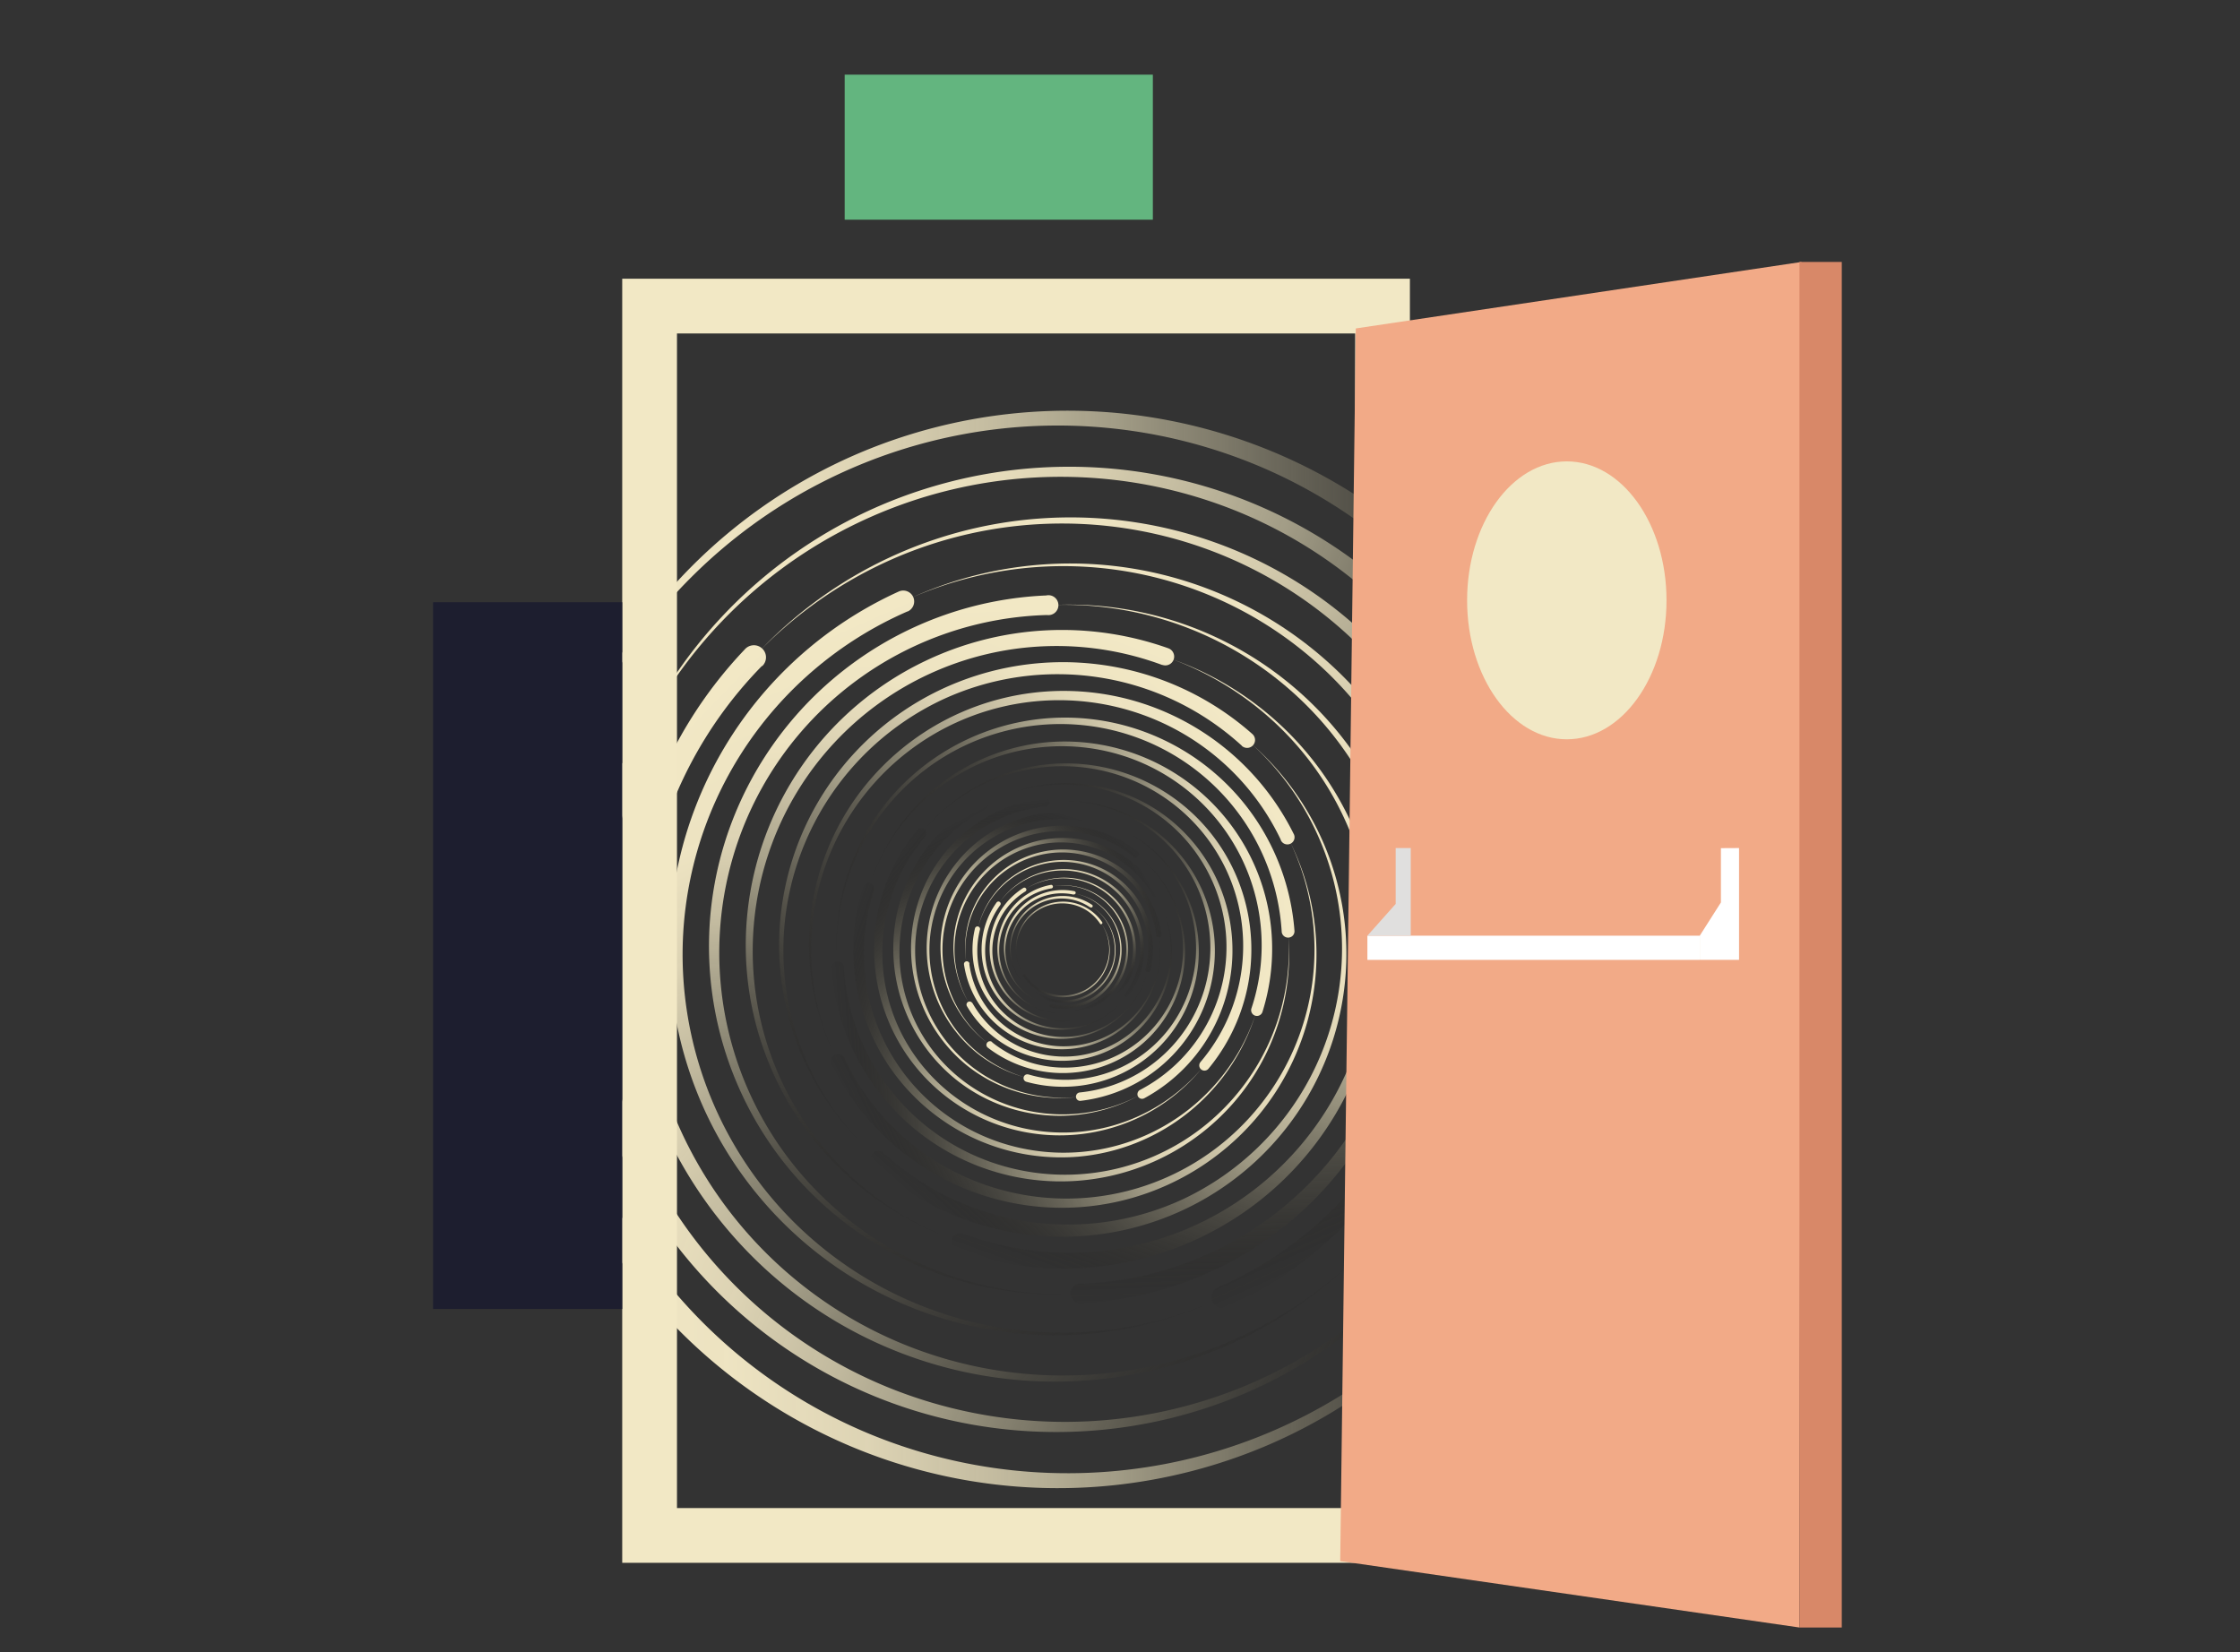 <svg xmlns="http://www.w3.org/2000/svg" xmlns:xlink="http://www.w3.org/1999/xlink" viewBox="0 0 450 332"><rect x="0" y="0" width="450" height="332" fill="#333333" stroke="none"/><defs><style>.cls-1{fill:url(#Dégradé_sans_nom_9);}.cls-2{fill:url(#Dégradé_sans_nom_9-2);}.cls-3{fill:url(#Dégradé_sans_nom_9-3);}.cls-4{fill:url(#Dégradé_sans_nom_9-4);}.cls-5{fill:url(#Dégradé_sans_nom_9-5);}.cls-6{fill:url(#Dégradé_sans_nom_9-6);}.cls-7{fill:url(#Dégradé_sans_nom_9-7);}.cls-8{fill:url(#Dégradé_sans_nom_9-8);}.cls-9{fill:url(#Dégradé_sans_nom_9-9);}.cls-10{fill:url(#Dégradé_sans_nom_9-10);}.cls-11{fill:url(#Dégradé_sans_nom_9-11);}.cls-12{fill:url(#Dégradé_sans_nom_9-12);}.cls-13{fill:url(#Dégradé_sans_nom_9-13);}.cls-14{fill:url(#Dégradé_sans_nom_9-14);}.cls-15{fill:url(#Dégradé_sans_nom_9-15);}.cls-16{fill:url(#Dégradé_sans_nom_9-16);}.cls-17{fill:url(#Dégradé_sans_nom_9-17);}.cls-18{fill:url(#Dégradé_sans_nom_9-18);}.cls-19{fill:url(#Dégradé_sans_nom_9-19);}.cls-20{fill:url(#Dégradé_sans_nom_9-20);}.cls-21{fill:url(#Dégradé_sans_nom_9-21);}.cls-22{fill:url(#Dégradé_sans_nom_9-22);}.cls-23{fill:url(#Dégradé_sans_nom_9-23);}.cls-24{fill:url(#Dégradé_sans_nom_9-24);}.cls-25{fill:url(#Dégradé_sans_nom_9-25);}.cls-26{fill:url(#Dégradé_sans_nom_9-26);}.cls-27{fill:url(#Dégradé_sans_nom_9-27);}.cls-28{fill:url(#Dégradé_sans_nom_9-28);}.cls-29{fill:url(#Dégradé_sans_nom_9-29);}.cls-30{fill:url(#Dégradé_sans_nom_9-30);}.cls-31{fill:url(#Dégradé_sans_nom_9-31);}.cls-32{fill:url(#Dégradé_sans_nom_9-32);}.cls-33{fill:url(#Dégradé_sans_nom_9-33);}.cls-34{fill:url(#Dégradé_sans_nom_9-34);}.cls-35{fill:url(#Dégradé_sans_nom_9-35);}.cls-36{fill:url(#Dégradé_sans_nom_9-36);}.cls-37{fill:url(#Dégradé_sans_nom_9-37);}.cls-38{fill:url(#Dégradé_sans_nom_9-38);}.cls-39{fill:url(#Dégradé_sans_nom_9-39);}.cls-40{fill:url(#Dégradé_sans_nom_9-40);}.cls-41{fill:url(#Dégradé_sans_nom_9-41);}.cls-42{fill:url(#Dégradé_sans_nom_9-42);}.cls-43{fill:url(#Dégradé_sans_nom_9-43);}.cls-44{fill:url(#Dégradé_sans_nom_9-44);}.cls-45{fill:url(#Dégradé_sans_nom_9-45);}.cls-46{fill:url(#Dégradé_sans_nom_9-46);}.cls-47{fill:url(#Dégradé_sans_nom_9-47);}.cls-48{fill:url(#Dégradé_sans_nom_9-48);}.cls-49{fill:none;stroke:#f2e8c5;stroke-miterlimit:10;stroke-width:11px;}.cls-50{fill:#63b57f;}.cls-51{fill:#f2aa87;}.cls-52{fill:#d88868;}.cls-53{fill:#fff;}.cls-54{fill:#e0dfde;}.cls-55{fill:#f2e8c5;}.cls-56{fill:#1d1e2f;}</style><linearGradient id="Dégradé_sans_nom_9" x1="105" y1="137.51" x2="322" y2="137.51" gradientTransform="translate(238.64 194.18) rotate(146) scale(0.09)" gradientUnits="userSpaceOnUse"><stop offset="0" stop-color="#f2e8c5"/><stop offset="0.19" stop-color="#efe5c3" stop-opacity="0.99"/><stop offset="0.32" stop-color="#e6dcbb" stop-opacity="0.95"/><stop offset="0.44" stop-color="#d6cdae" stop-opacity="0.88"/><stop offset="0.55" stop-color="#bfb89c" stop-opacity="0.79"/><stop offset="0.65" stop-color="#a29c84" stop-opacity="0.67"/><stop offset="0.75" stop-color="#7f7a67" stop-opacity="0.52"/><stop offset="0.85" stop-color="#545145" stop-opacity="0.35"/><stop offset="0.94" stop-color="#25231e" stop-opacity="0.15"/><stop offset="1" stop-opacity="0"/></linearGradient><linearGradient id="Dégradé_sans_nom_9-2" x1="105" y1="243.99" x2="322" y2="243.99" xlink:href="#Dégradé_sans_nom_9"/><linearGradient id="Dégradé_sans_nom_9-3" x1="105" y1="137.51" x2="322" y2="137.51" gradientTransform="matrix(-0.06, 0.08, -0.08, -0.06, 240.83, 183.82)" xlink:href="#Dégradé_sans_nom_9"/><linearGradient id="Dégradé_sans_nom_9-4" x1="105" y1="243.99" x2="322" y2="243.99" gradientTransform="matrix(-0.06, 0.08, -0.08, -0.06, 240.83, 183.82)" xlink:href="#Dégradé_sans_nom_9"/><linearGradient id="Dégradé_sans_nom_9-5" x1="105" y1="137.51" x2="322" y2="137.51" gradientTransform="matrix(-0.02, 0.11, -0.11, -0.02, 238.77, 172.24)" xlink:href="#Dégradé_sans_nom_9"/><linearGradient id="Dégradé_sans_nom_9-6" x1="105" y1="243.99" x2="322" y2="243.99" gradientTransform="matrix(-0.02, 0.11, -0.11, -0.02, 238.77, 172.24)" xlink:href="#Dégradé_sans_nom_9"/><linearGradient id="Dégradé_sans_nom_9-7" x1="105" y1="137.51" x2="322" y2="137.51" gradientTransform="translate(231.83 161.16) rotate(80) scale(0.12)" xlink:href="#Dégradé_sans_nom_9"/><linearGradient id="Dégradé_sans_nom_9-8" x1="105" y1="243.99" x2="322" y2="243.99" gradientTransform="translate(231.83 161.16) rotate(80) scale(0.12)" xlink:href="#Dégradé_sans_nom_9"/><linearGradient id="Dégradé_sans_nom_9-9" x1="105" y1="137.51" x2="322" y2="137.51" gradientTransform="matrix(0.07, 0.11, -0.11, 0.07, 220.07, 152.64)" xlink:href="#Dégradé_sans_nom_9"/><linearGradient id="Dégradé_sans_nom_9-10" x1="105" y1="243.99" x2="322" y2="243.99" gradientTransform="matrix(0.07, 0.11, -0.11, 0.07, 220.07, 152.64)" xlink:href="#Dégradé_sans_nom_9"/><linearGradient id="Dégradé_sans_nom_9-11" x1="105" y1="137.51" x2="322" y2="137.51" gradientTransform="translate(204.4 148.75) rotate(36) scale(0.15)" xlink:href="#Dégradé_sans_nom_9"/><linearGradient id="Dégradé_sans_nom_9-12" x1="105" y1="243.99" x2="322" y2="243.99" gradientTransform="translate(204.4 148.75) rotate(36) scale(0.15)" xlink:href="#Dégradé_sans_nom_9"/><linearGradient id="Dégradé_sans_nom_9-13" x1="105" y1="137.51" x2="322" y2="137.51" gradientTransform="translate(186.65 151.27) rotate(14) scale(0.17)" xlink:href="#Dégradé_sans_nom_9"/><linearGradient id="Dégradé_sans_nom_9-14" x1="105" y1="243.99" x2="322" y2="243.99" gradientTransform="translate(186.65 151.27) rotate(14) scale(0.17)" xlink:href="#Dégradé_sans_nom_9"/><linearGradient id="Dégradé_sans_nom_9-15" x1="105" y1="137.51" x2="322" y2="137.51" gradientTransform="translate(169.4 161.25) rotate(-8) scale(0.19)" xlink:href="#Dégradé_sans_nom_9"/><linearGradient id="Dégradé_sans_nom_9-16" x1="105" y1="243.99" x2="322" y2="243.99" gradientTransform="translate(169.4 161.25) rotate(-8) scale(0.19)" xlink:href="#Dégradé_sans_nom_9"/><linearGradient id="Dégradé_sans_nom_9-17" x1="105" y1="137.51" x2="322" y2="137.51" gradientTransform="matrix(0.18, -0.1, 0.1, 0.18, 155.79, 178.72)" xlink:href="#Dégradé_sans_nom_9"/><linearGradient id="Dégradé_sans_nom_9-18" x1="105" y1="243.99" x2="322" y2="243.99" gradientTransform="matrix(0.18, -0.1, 0.1, 0.18, 155.79, 178.72)" xlink:href="#Dégradé_sans_nom_9"/><linearGradient id="Dégradé_sans_nom_9-19" x1="105" y1="137.51" x2="322" y2="137.51" gradientTransform="translate(149.04 202.37) rotate(-52) scale(0.23)" xlink:href="#Dégradé_sans_nom_9"/><linearGradient id="Dégradé_sans_nom_9-20" x1="105" y1="243.99" x2="322" y2="243.99" gradientTransform="translate(149.04 202.37) rotate(-52) scale(0.23)" xlink:href="#Dégradé_sans_nom_9"/><linearGradient id="Dégradé_sans_nom_9-21" x1="105" y1="137.51" x2="322" y2="137.51" gradientTransform="translate(151.93 229.55) rotate(-74) scale(0.25)" xlink:href="#Dégradé_sans_nom_9"/><linearGradient id="Dégradé_sans_nom_9-22" x1="105" y1="243.99" x2="322" y2="243.99" gradientTransform="translate(151.93 229.55) rotate(-74) scale(0.25)" xlink:href="#Dégradé_sans_nom_9"/><linearGradient id="Dégradé_sans_nom_9-23" x1="105" y1="137.51" x2="322" y2="137.51" gradientTransform="matrix(-0.03, -0.28, 0.28, -0.03, 166.22, 256.35)" xlink:href="#Dégradé_sans_nom_9"/><linearGradient id="Dégradé_sans_nom_9-24" x1="105" y1="243.99" x2="322" y2="243.99" gradientTransform="matrix(-0.03, -0.28, 0.28, -0.03, 166.22, 256.35)" xlink:href="#Dégradé_sans_nom_9"/><linearGradient id="Dégradé_sans_nom_9-25" x1="105" y1="137.51" x2="322" y2="137.51" gradientTransform="translate(192.1 278.01) rotate(-118) scale(0.31)" xlink:href="#Dégradé_sans_nom_9"/><linearGradient id="Dégradé_sans_nom_9-26" x1="105" y1="243.99" x2="322" y2="243.99" gradientTransform="translate(192.1 278.01) rotate(-118) scale(0.31)" xlink:href="#Dégradé_sans_nom_9"/><linearGradient id="Dégradé_sans_nom_9-27" x1="105" y1="137.51" x2="322" y2="137.51" gradientTransform="matrix(-0.27, -0.22, 0.22, -0.27, 227.77, 289.55)" xlink:href="#Dégradé_sans_nom_9"/><linearGradient id="Dégradé_sans_nom_9-28" x1="105" y1="243.99" x2="322" y2="243.99" gradientTransform="matrix(-0.27, -0.22, 0.22, -0.27, 227.77, 289.55)" xlink:href="#Dégradé_sans_nom_9"/><linearGradient id="Dégradé_sans_nom_9-29" x1="105" y1="137.51" x2="322" y2="137.51" gradientTransform="matrix(-0.37, -0.12, 0.12, -0.37, 269.33, 286.59)" xlink:href="#Dégradé_sans_nom_9"/><linearGradient id="Dégradé_sans_nom_9-30" x1="105" y1="243.99" x2="322" y2="243.99" gradientTransform="matrix(-0.37, -0.12, 0.12, -0.37, 269.33, 286.59)" xlink:href="#Dégradé_sans_nom_9"/><linearGradient id="Dégradé_sans_nom_9-31" x1="105" y1="137.51" x2="322" y2="137.51" gradientTransform="matrix(-0.43, 0.03, -0.03, -0.43, 310.91, 266.25)" xlink:href="#Dégradé_sans_nom_9"/><linearGradient id="Dégradé_sans_nom_9-32" x1="105" y1="243.99" x2="322" y2="243.99" gradientTransform="matrix(-0.43, 0.03, -0.03, -0.43, 310.91, 266.25)" xlink:href="#Dégradé_sans_nom_9"/><linearGradient id="Dégradé_sans_nom_9-33" x1="105" y1="137.51" x2="322" y2="137.51" gradientTransform="translate(345.28 227.99) rotate(154) scale(0.48)" xlink:href="#Dégradé_sans_nom_9"/><linearGradient id="Dégradé_sans_nom_9-34" x1="105" y1="243.99" x2="322" y2="243.99" gradientTransform="translate(345.28 227.99) rotate(154) scale(0.48)" xlink:href="#Dégradé_sans_nom_9"/><linearGradient id="Dégradé_sans_nom_9-35" x1="105" y1="137.51" x2="322" y2="137.51" gradientTransform="translate(364.76 174.26) rotate(132) scale(0.53)" xlink:href="#Dégradé_sans_nom_9"/><linearGradient id="Dégradé_sans_nom_9-36" x1="105" y1="243.99" x2="322" y2="243.99" gradientTransform="translate(364.76 174.26) rotate(132) scale(0.53)" xlink:href="#Dégradé_sans_nom_9"/><linearGradient id="Dégradé_sans_nom_9-37" x1="105" y1="137.51" x2="322" y2="137.51" gradientTransform="translate(362.46 110.81) rotate(110) scale(0.59)" xlink:href="#Dégradé_sans_nom_9"/><linearGradient id="Dégradé_sans_nom_9-38" x1="105" y1="243.99" x2="322" y2="243.99" gradientTransform="translate(362.46 110.81) rotate(110) scale(0.59)" xlink:href="#Dégradé_sans_nom_9"/><linearGradient id="Dégradé_sans_nom_9-39" x1="105" y1="137.51" x2="322" y2="137.51" gradientTransform="translate(333.69 46.39) rotate(88) scale(0.66)" xlink:href="#Dégradé_sans_nom_9"/><linearGradient id="Dégradé_sans_nom_9-40" x1="105" y1="243.99" x2="322" y2="243.99" gradientTransform="translate(333.69 46.39) rotate(88) scale(0.66)" xlink:href="#Dégradé_sans_nom_9"/><linearGradient id="Dégradé_sans_nom_9-41" x1="105" y1="137.51" x2="322" y2="137.51" gradientTransform="translate(277.23 -8) rotate(66) scale(0.73)" xlink:href="#Dégradé_sans_nom_9"/><linearGradient id="Dégradé_sans_nom_9-42" x1="105" y1="243.99" x2="322" y2="243.99" gradientTransform="translate(277.23 -8) rotate(66) scale(0.73)" xlink:href="#Dégradé_sans_nom_9"/><linearGradient id="Dégradé_sans_nom_9-43" x1="105" y1="137.51" x2="322" y2="137.51" gradientTransform="translate(196.43 -40.52) rotate(44) scale(0.81)" xlink:href="#Dégradé_sans_nom_9"/><linearGradient id="Dégradé_sans_nom_9-44" x1="105" y1="243.99" x2="322" y2="243.99" gradientTransform="translate(196.43 -40.52) rotate(44) scale(0.81)" xlink:href="#Dégradé_sans_nom_9"/><linearGradient id="Dégradé_sans_nom_9-45" x1="105" y1="137.51" x2="322" y2="137.51" gradientTransform="translate(99.65 -40.4) rotate(22) scale(0.9)" xlink:href="#Dégradé_sans_nom_9"/><linearGradient id="Dégradé_sans_nom_9-46" x1="105" y1="243.99" x2="322" y2="243.99" gradientTransform="translate(99.65 -40.4) rotate(22) scale(0.9)" xlink:href="#Dégradé_sans_nom_9"/><linearGradient id="Dégradé_sans_nom_9-47" x1="105" y1="137.51" x2="322" y2="137.51" gradientTransform="matrix(1, 0, 0, 1, 0, 0)" xlink:href="#Dégradé_sans_nom_9"/><linearGradient id="Dégradé_sans_nom_9-48" x1="105" y1="243.99" x2="322" y2="243.99" gradientTransform="matrix(1, 0, 0, 1, 0, 0)" xlink:href="#Dégradé_sans_nom_9"/></defs><g id="Calque_1" data-name="Calque 1"><path class="cls-1" d="M206,195.92a9,9,0,0,0,5.79,3.9,9.17,9.17,0,0,0,6.9-1.34,9.34,9.34,0,0,0,2.56-2.53,9.65,9.65,0,0,0,1.4-3.34,9.35,9.35,0,0,0-1.37-7,9.4,9.4,0,0,1,1.45,3.36,9.64,9.64,0,0,1,.05,3.67,9.5,9.5,0,0,1-1.37,3.42,9.36,9.36,0,0,1-2.57,2.64,9.5,9.5,0,0,1-3.41,1.47,9.7,9.7,0,0,1-3.72.05,9.62,9.62,0,0,1-6.15-4,.27.27,0,1,1,.44-.3Z"/><path class="cls-2" d="M221,185.58a9.26,9.26,0,0,0-2.5-2.53,9.19,9.19,0,0,0-10.19,0,9.34,9.34,0,0,0-2.56,2.53,9.65,9.65,0,0,0-1.4,3.34,9.35,9.35,0,0,0,1.37,7,9.4,9.4,0,0,1-1.45-3.36,9.64,9.64,0,0,1-.05-3.67,9.5,9.5,0,0,1,1.37-3.42,9.27,9.27,0,0,1,2.58-2.64,9.38,9.38,0,0,1,3.4-1.47,9.7,9.7,0,0,1,3.72-.05,9.62,9.62,0,0,1,6.15,4,.27.27,0,0,1-.44.3Z"/><path class="cls-3" d="M208,199.19a10.16,10.16,0,0,0,3.62,1.56,10.34,10.34,0,0,0,4,.05,10.22,10.22,0,0,0,3.7-1.47,10.31,10.31,0,0,0,4.44-6.46,10.46,10.46,0,0,0,0-4,10.25,10.25,0,0,0-4.32-6.64,10.48,10.48,0,0,1,2.93,14.5,10.64,10.64,0,0,1-14.71,3,.3.3,0,0,1,.32-.5Z"/><path class="cls-4" d="M219,182.31a10.16,10.16,0,0,0-3.62-1.56,10.34,10.34,0,0,0-4-.05,10.22,10.22,0,0,0-3.7,1.47,10.31,10.31,0,0,0-4.44,6.46,10.46,10.46,0,0,0,0,4,10.25,10.25,0,0,0,4.32,6.64,10.48,10.48,0,0,1-2.93-14.5,10.64,10.64,0,0,1,14.71-3,.3.3,0,1,1-.32.5Z"/><path class="cls-5" d="M211.3,201.75a11.29,11.29,0,0,0,13.46-8.61,11.06,11.06,0,0,0,.1-4.44,11.31,11.31,0,0,0-1.61-4.16,11.49,11.49,0,0,0-7.22-5,11.6,11.6,0,0,1,4.17,1.74,11.67,11.67,0,0,1,3.12,16.2,12,12,0,0,1-3.26,3.24,11.87,11.87,0,0,1-8.89,1.72.33.33,0,1,1,.13-.64Z"/><path class="cls-6" d="M215.7,179.75a11.29,11.29,0,0,0-13.46,8.61,11.06,11.06,0,0,0-.1,4.44,11.31,11.31,0,0,0,1.61,4.16,11.49,11.49,0,0,0,7.22,5,11.6,11.6,0,0,1-4.17-1.74,11.67,11.67,0,0,1-3.12-16.2,11.87,11.87,0,0,1,3.27-3.24,11.84,11.84,0,0,1,8.88-1.72.32.32,0,0,1,.26.39.33.33,0,0,1-.39.25Z"/><path class="cls-7" d="M215.81,203a12.53,12.53,0,0,0,4.56-1.73,12.59,12.59,0,0,0,5.58-7.82,12.73,12.73,0,0,0-9.53-15.21,13.14,13.14,0,0,0-5-.15,12.94,12.94,0,0,1,15,10.37,13.07,13.07,0,0,1-5.75,13.35,13,13,0,0,1-4.77,1.9.36.36,0,1,1-.13-.71Z"/><path class="cls-8" d="M211.19,178.5a12.53,12.53,0,0,0-4.56,1.73,12.59,12.59,0,0,0-5.58,7.82,12.73,12.73,0,0,0,9.53,15.21,13.14,13.14,0,0,0,5,.15,12.94,12.94,0,0,1-15-10.37,13.07,13.07,0,0,1,5.75-13.35,13,13,0,0,1,4.77-1.9.36.36,0,1,1,.13.71Z"/><path class="cls-9" d="M221,202.4a13.94,13.94,0,0,0,6.47-14.05,14.06,14.06,0,0,0-5.62-9.17,14.14,14.14,0,0,0-10.53-2.53,14.32,14.32,0,0,0-5.21,1.92,14.39,14.39,0,0,1,15.92.36,14.51,14.51,0,0,1,5.82,15,14.84,14.84,0,0,1-2.29,5.21,14.66,14.66,0,0,1-4.13,4,.4.4,0,1,1-.44-.68Z"/><path class="cls-10" d="M206,179.1a13.94,13.94,0,0,0-6.47,14.05,14.06,14.06,0,0,0,5.62,9.17,14.14,14.14,0,0,0,10.53,2.53,14.32,14.32,0,0,0,5.21-1.92,14.39,14.39,0,0,1-15.92-.36,14.54,14.54,0,0,1,.6-24.16.4.4,0,0,1,.56.12.41.41,0,0,1-.12.56Z"/><path class="cls-11" d="M226.06,199.64a15.42,15.42,0,0,0,2.86-11.47,15.61,15.61,0,0,0-11.65-12.81,15.81,15.81,0,0,0-11.91,1.78,15.71,15.71,0,0,0-4.56,4.15,15.9,15.9,0,0,1,10.32-6.44,16,16,0,0,1,16.23,7.33,16.22,16.22,0,0,1-.56,18,.46.46,0,0,1-.63.11.45.45,0,0,1-.11-.63Z"/><path class="cls-12" d="M200.94,181.86a15.42,15.42,0,0,0-2.86,11.47,15.61,15.61,0,0,0,11.65,12.81,15.73,15.73,0,0,0,16.47-5.93,15.9,15.9,0,0,1-10.32,6.44,16,16,0,0,1-16.23-7.33,16.22,16.22,0,0,1,.56-18,.46.46,0,0,1,.63-.11.45.45,0,0,1,.11.63Z"/><path class="cls-13" d="M230.14,194.68A17.28,17.28,0,0,0,211,173.33a17.52,17.52,0,0,0-14.5,13,17.66,17.66,0,0,1,7.94-10.93,17.81,17.81,0,0,1,19.78.79,18,18,0,0,1,6.91,18.78.5.5,0,1,1-1-.24Z"/><path class="cls-14" d="M196.86,186.82A17.28,17.28,0,0,0,216,208.17a17.52,17.52,0,0,0,14.5-13,17.66,17.66,0,0,1-7.94,10.93,17.81,17.81,0,0,1-19.78-.79,18,18,0,0,1-6.91-18.78.5.5,0,0,1,1,.24Z"/><path class="cls-15" d="M232.28,187.88a19,19,0,0,0-7.3-12.64,19.15,19.15,0,0,0-14.19-3.8,19.42,19.42,0,0,0-16.68,21.8,19.6,19.6,0,0,1,3.63-14.57,20,20,0,0,1,5.7-5.18,19.9,19.9,0,0,1,22,1.08,20.07,20.07,0,0,1,7.9,13.15.56.56,0,0,1-.47.63.55.55,0,0,1-.63-.46Z"/><path class="cls-16" d="M194.72,193.62a19.14,19.14,0,0,0,21.49,16.44,19.42,19.42,0,0,0,16.68-21.8,19.6,19.6,0,0,1-3.63,14.57,20,20,0,0,1-5.7,5.18,19.9,19.9,0,0,1-22-1.08,20.07,20.07,0,0,1-7.9-13.15.56.56,0,0,1,.47-.63.55.55,0,0,1,.63.46Z"/><path class="cls-17" d="M231.65,180a21.33,21.33,0,0,0-35.33-2.54,21.71,21.71,0,0,0-3.78,7.51,21.45,21.45,0,0,0-.63,8.4,21.67,21.67,0,0,0,2.65,8,21.82,21.82,0,0,1-2.32-16.52,22,22,0,0,1,26.87-15.77,22.15,22.15,0,0,1,13.61,10.26.62.62,0,0,1-1.07.62Z"/><path class="cls-18" d="M195.35,201.52a21.23,21.23,0,0,0,21.06,10.61,21.56,21.56,0,0,0,16-32,21.82,21.82,0,0,1,2.32,16.52,22,22,0,0,1-26.87,15.77,22.22,22.22,0,0,1-13.61-10.26.62.62,0,0,1,1.07-.63Z"/><path class="cls-19" d="M227.71,172.1a23.41,23.41,0,0,0-8.14-4.21,23.77,23.77,0,0,0-29.31,16.3,24,24,0,0,0,8.16,25.4,24.27,24.27,0,0,1-8.65-25.54,24.51,24.51,0,0,1,20.5-17.94,24.77,24.77,0,0,1,18.29,4.9.7.7,0,0,1,.12,1,.68.68,0,0,1-1,.12Z"/><path class="cls-20" d="M199.29,209.4a23.41,23.41,0,0,0,8.14,4.21,23.77,23.77,0,0,0,29.31-16.3,24,24,0,0,0-8.16-25.4,24.27,24.27,0,0,1,8.65,25.54,24.51,24.51,0,0,1-20.5,17.94,24.77,24.77,0,0,1-18.29-4.9.7.7,0,0,1-.12-1,.68.68,0,0,1,1-.12Z"/><path class="cls-21" d="M220.38,165.62a26.23,26.23,0,0,0-27.8,8.64,26.58,26.58,0,0,0,4,37.32,26.88,26.88,0,0,0,9.24,4.86,26.91,26.91,0,0,1-9.36-4.71,27.25,27.25,0,0,1,13.64-48.38,27.72,27.72,0,0,1,10.72.8.77.77,0,0,1,.53.94.76.76,0,0,1-.94.53Z"/><path class="cls-22" d="M206.62,215.88a26.23,26.23,0,0,0,27.8-8.64,26.58,26.58,0,0,0-4-37.32,26.88,26.88,0,0,0-9.24-4.86,26.91,26.91,0,0,1,9.36,4.71,27.25,27.25,0,0,1-13.64,48.38,27.72,27.72,0,0,1-10.72-.8.77.77,0,0,1-.53-.94.76.76,0,0,1,.94-.53Z"/><path class="cls-23" d="M210.12,162a29.18,29.18,0,0,0-25,20.47,29.46,29.46,0,0,0,9.45,31.31,29.65,29.65,0,0,0,21.73,6.64,29.91,29.91,0,0,1-22-6.31A30.37,30.37,0,0,1,210,160.31a.85.85,0,0,1,.19,1.68Z"/><path class="cls-24" d="M216.88,219.5a29.18,29.18,0,0,0,25-20.47,29.46,29.46,0,0,0-9.45-31.31,29.65,29.65,0,0,0-21.73-6.64,29.91,29.91,0,0,1,22,6.31,30.23,30.23,0,0,1,4.76,42.47,30.53,30.53,0,0,1-20.45,11.33.85.85,0,0,1-.19-1.68Z"/><path class="cls-25" d="M198.05,162.53a32.51,32.51,0,0,0-5.73,53.68,32.93,32.93,0,0,0,11.22,6.16,32.93,32.93,0,0,0,25.16-2.2,33.34,33.34,0,0,1-36.83-3.41,33.79,33.79,0,0,1,5.3-55.89.94.94,0,0,1,1.28.38,1,1,0,0,1-.38,1.28Z"/><path class="cls-26" d="M229,219a32.39,32.39,0,0,0,17.27-31.52,32.81,32.81,0,0,0-35.54-29.73,33.29,33.29,0,0,0-12.38,3.61,33.34,33.34,0,0,1,36.83,3.41,33.79,33.79,0,0,1-5.3,55.89.94.94,0,0,1-1.28-.38,1,1,0,0,1,.38-1.28Z"/><path class="cls-27" d="M185.84,168.11a36,36,0,0,0-4.67,39.66,36.35,36.35,0,0,0,21.1,18,36.61,36.61,0,0,0,39.13-11.07,36.69,36.69,0,0,1-11.13,9.1A37.23,37.23,0,0,1,180,208.37a37.62,37.62,0,0,1,4.23-41.6,1,1,0,1,1,1.61,1.33Z"/><path class="cls-28" d="M241.16,213.39a36,36,0,0,0,4.67-39.66,36.35,36.35,0,0,0-21.1-18,36.61,36.61,0,0,0-39.13,11.07,36.69,36.69,0,0,1,11.13-9.1A37.23,37.23,0,0,1,247,173.13a37.62,37.62,0,0,1-4.23,41.6,1,1,0,1,1-1.61-1.33Z"/><path class="cls-29" d="M175.58,178.94a40,40,0,0,0,25.32,50.59,40.61,40.61,0,0,0,51.32-25.69,41.12,41.12,0,0,1-35.63,28.56,41.73,41.73,0,0,1-43.22-54.18,1.16,1.16,0,0,1,2.22.7Z"/><path class="cls-30" d="M251.42,202.56A40,40,0,0,0,226.1,152a40.61,40.61,0,0,0-51.32,25.69,41.12,41.12,0,0,1,35.63-28.56,41.69,41.69,0,0,1,45,37.9,42.16,42.16,0,0,1-1.79,16.28,1.16,1.16,0,1,1-2.22-.7Z"/><path class="cls-31" d="M169.52,194.36a44.41,44.41,0,0,0,29.86,39.23,44.85,44.85,0,0,0,48.19-12.72,45.14,45.14,0,0,0,11.27-32.75,45.54,45.54,0,0,1-10.78,33.17,46.09,46.09,0,0,1-64.95,5A46.42,46.42,0,0,1,167,194.54a1.27,1.27,0,0,1,1.18-1.38,1.29,1.29,0,0,1,1.39,1.18Z"/><path class="cls-32" d="M257.48,187.14a44.41,44.41,0,0,0-29.86-39.23,44.85,44.85,0,0,0-48.19,12.72,45.14,45.14,0,0,0-11.27,32.75,45.54,45.54,0,0,1,10.78-33.17,46.21,46.21,0,0,1,76.18,9.23A46.54,46.54,0,0,1,260.05,187a1.27,1.27,0,0,1-1.18,1.38,1.29,1.29,0,0,1-1.39-1.18Z"/><path class="cls-33" d="M169.7,212.78a49.13,49.13,0,0,0,28,25.2,49.69,49.69,0,0,0,53.48-13.61,50.19,50.19,0,0,0,8-55.2A50.79,50.79,0,0,1,252,225.08,51.31,51.31,0,0,1,197,240a51.72,51.72,0,0,1-29.86-26,1.44,1.44,0,1,1,2.57-1.28Z"/><path class="cls-34" d="M257.3,168.72a49.13,49.13,0,0,0-28-25.2,49.69,49.69,0,0,0-53.48,13.61,50.24,50.24,0,0,0-8,55.2A50.79,50.79,0,0,1,175,156.42a51.31,51.31,0,0,1,55-14.94,51.72,51.72,0,0,1,29.86,26,1.44,1.44,0,1,1-2.57,1.28Z"/><path class="cls-35" d="M177.54,231.68a54.87,54.87,0,0,0,60.17,9.23,55.64,55.64,0,0,0,13.8-91.38,56.23,56.23,0,0,1,18.87,38.71,56.81,56.81,0,0,1-31.82,54.46,57.36,57.36,0,0,1-63.15-8.65,1.61,1.61,0,0,1-.14-2.26,1.59,1.59,0,0,1,2.25-.13Z"/><path class="cls-36" d="M249.46,149.82a54.87,54.87,0,0,0-60.17-9.23A55.64,55.64,0,0,0,175.49,232a56.23,56.23,0,0,1-18.87-38.71,56.85,56.85,0,0,1,31.82-54.47,57.38,57.38,0,0,1,63.15,8.66,1.59,1.59,0,1,1-2.11,2.39Z"/><path class="cls-37" d="M193.49,247.88A61,61,0,0,0,271.9,212a61.83,61.83,0,0,0-15.76-66.78,62.31,62.31,0,0,0-20.64-12.77,62.67,62.67,0,0,1,41.6,55.8,63.29,63.29,0,0,1-36,60.41,63.74,63.74,0,0,1-48.8,2.54,1.77,1.77,0,0,1,1.18-3.34Z"/><path class="cls-38" d="M233.51,133.62a61,61,0,0,0-78.41,35.87,61.83,61.83,0,0,0,15.76,66.78A62.31,62.31,0,0,0,191.5,249a62.72,62.72,0,0,1-41.6-55.8,63.33,63.33,0,0,1,36-60.41,63.74,63.74,0,0,1,48.8-2.54,1.77,1.77,0,0,1-1.18,3.34Z"/><path class="cls-39" d="M216.67,257.93A67.7,67.7,0,0,0,278,214.53a68.36,68.36,0,0,0-16.82-74.07,68.89,68.89,0,0,0-49.29-18.92,69.77,69.77,0,0,1,72.58,66.73,70.66,70.66,0,0,1-40.74,67,71.06,71.06,0,0,1-26.94,6.58,2,2,0,0,1-.17-3.93Z"/><path class="cls-40" d="M210.33,123.57A67.7,67.7,0,0,0,149,167,68.36,68.36,0,0,0,165.81,241,68.82,68.82,0,0,0,215.1,260,69.64,69.64,0,0,1,149,219.79a70.25,70.25,0,0,1-2.33-53.69,70.81,70.81,0,0,1,63.51-46.46,2,2,0,1,1,.17,3.93Z"/><path class="cls-41" d="M244.72,258.64a75.23,75.23,0,0,0,45.14-70.24,76,76,0,0,0-23.14-53.22,76.51,76.51,0,0,0-83.67-15.06,77.51,77.51,0,0,1,102.54,38.53,78.59,78.59,0,0,1-39.09,104,2.19,2.19,0,0,1-1.81-4Z"/><path class="cls-42" d="M182.28,122.86a75.23,75.23,0,0,0-45.14,70.24,76,76,0,0,0,23.14,53.22A76.51,76.51,0,0,0,244,261.38a77.51,77.51,0,0,1-102.54-38.53,78.59,78.59,0,0,1,39.09-104,2.19,2.19,0,0,1,1.81,4Z"/><path class="cls-43" d="M273.93,247.7a83.69,83.69,0,0,0-1.21-118.28,84.82,84.82,0,0,0-92.48-17.5,85.59,85.59,0,0,0-27.51,18.74,86.12,86.12,0,0,1,121.68-3,87.32,87.32,0,0,1,3,123.39,2.43,2.43,0,0,1-3.52-3.34Z"/><path class="cls-44" d="M153.07,133.8A83.6,83.6,0,0,0,135.81,225a84.39,84.39,0,0,0,78.47,51.36,84.95,84.95,0,0,0,60-25.47,86.12,86.12,0,0,1-121.68,3,87.32,87.32,0,0,1-3-123.39,2.43,2.43,0,1,1,3.52,3.34Z"/><path class="cls-45" d="M299.45,224.26A93,93,0,0,0,249,102.92a94.25,94.25,0,0,0-102.55,20.46,94.92,94.92,0,0,0-20.54,30.76,95.12,95.12,0,0,1,50.67-52.46,96.36,96.36,0,0,1,126.63,50.14,97.2,97.2,0,0,1,1.27,74.47,2.7,2.7,0,1,1-5-2Z"/><path class="cls-46" d="M127.55,157.24A93,93,0,0,0,178,278.58a94.32,94.32,0,0,0,123.09-51.22,95.12,95.12,0,0,1-50.67,52.46,96.36,96.36,0,0,1-126.63-50.14,97.2,97.2,0,0,1-1.27-74.47,2.7,2.7,0,1,1,5,2Z"/><path class="cls-47" d="M316,189.5a103.16,103.16,0,0,0-62.84-95.75,104.21,104.21,0,0,0-113.73,21.68A105,105,0,0,0,108,189.5,106.17,106.17,0,0,1,172.69,91a107.2,107.2,0,0,1,117,22.33A107.93,107.93,0,0,1,322,189.5a3,3,0,1,1-6,.05Z"/><path class="cls-48" d="M111,192a103.16,103.16,0,0,0,62.84,95.75,104.21,104.21,0,0,0,113.73-21.68A105,105,0,0,0,319,192a106.17,106.17,0,0,1-64.69,98.52,107.2,107.2,0,0,1-117-22.33A107.93,107.93,0,0,1,105,192a3,3,0,1,1,6-.05Z"/><rect class="cls-49" x="130.5" y="61.5" width="147.24" height="247"/><rect class="cls-50" x="169.69" y="15" width="61.91" height="29.14"/><polygon class="cls-51" points="272.37 65.99 361.9 52.63 361.5 327 269.24 313.65 272.37 65.99"/><rect class="cls-52" x="361.5" y="52.63" width="8.5" height="274.37"/><rect class="cls-53" x="274.7" y="188" width="66.77" height="4.86"/><polyline class="cls-53" points="341.47 188 345.72 181.32 345.72 170.41 349.36 170.39 349.36 192.85 341.47 192.85"/><polygon class="cls-54" points="274.7 188 280.38 181.62 280.38 170.39 283.41 170.39 283.41 188 274.7 188"/><ellipse class="cls-55" cx="314.76" cy="120.62" rx="20.03" ry="27.92"/><rect class="cls-56" x="87" y="121" width="38" height="142"/></g></svg>